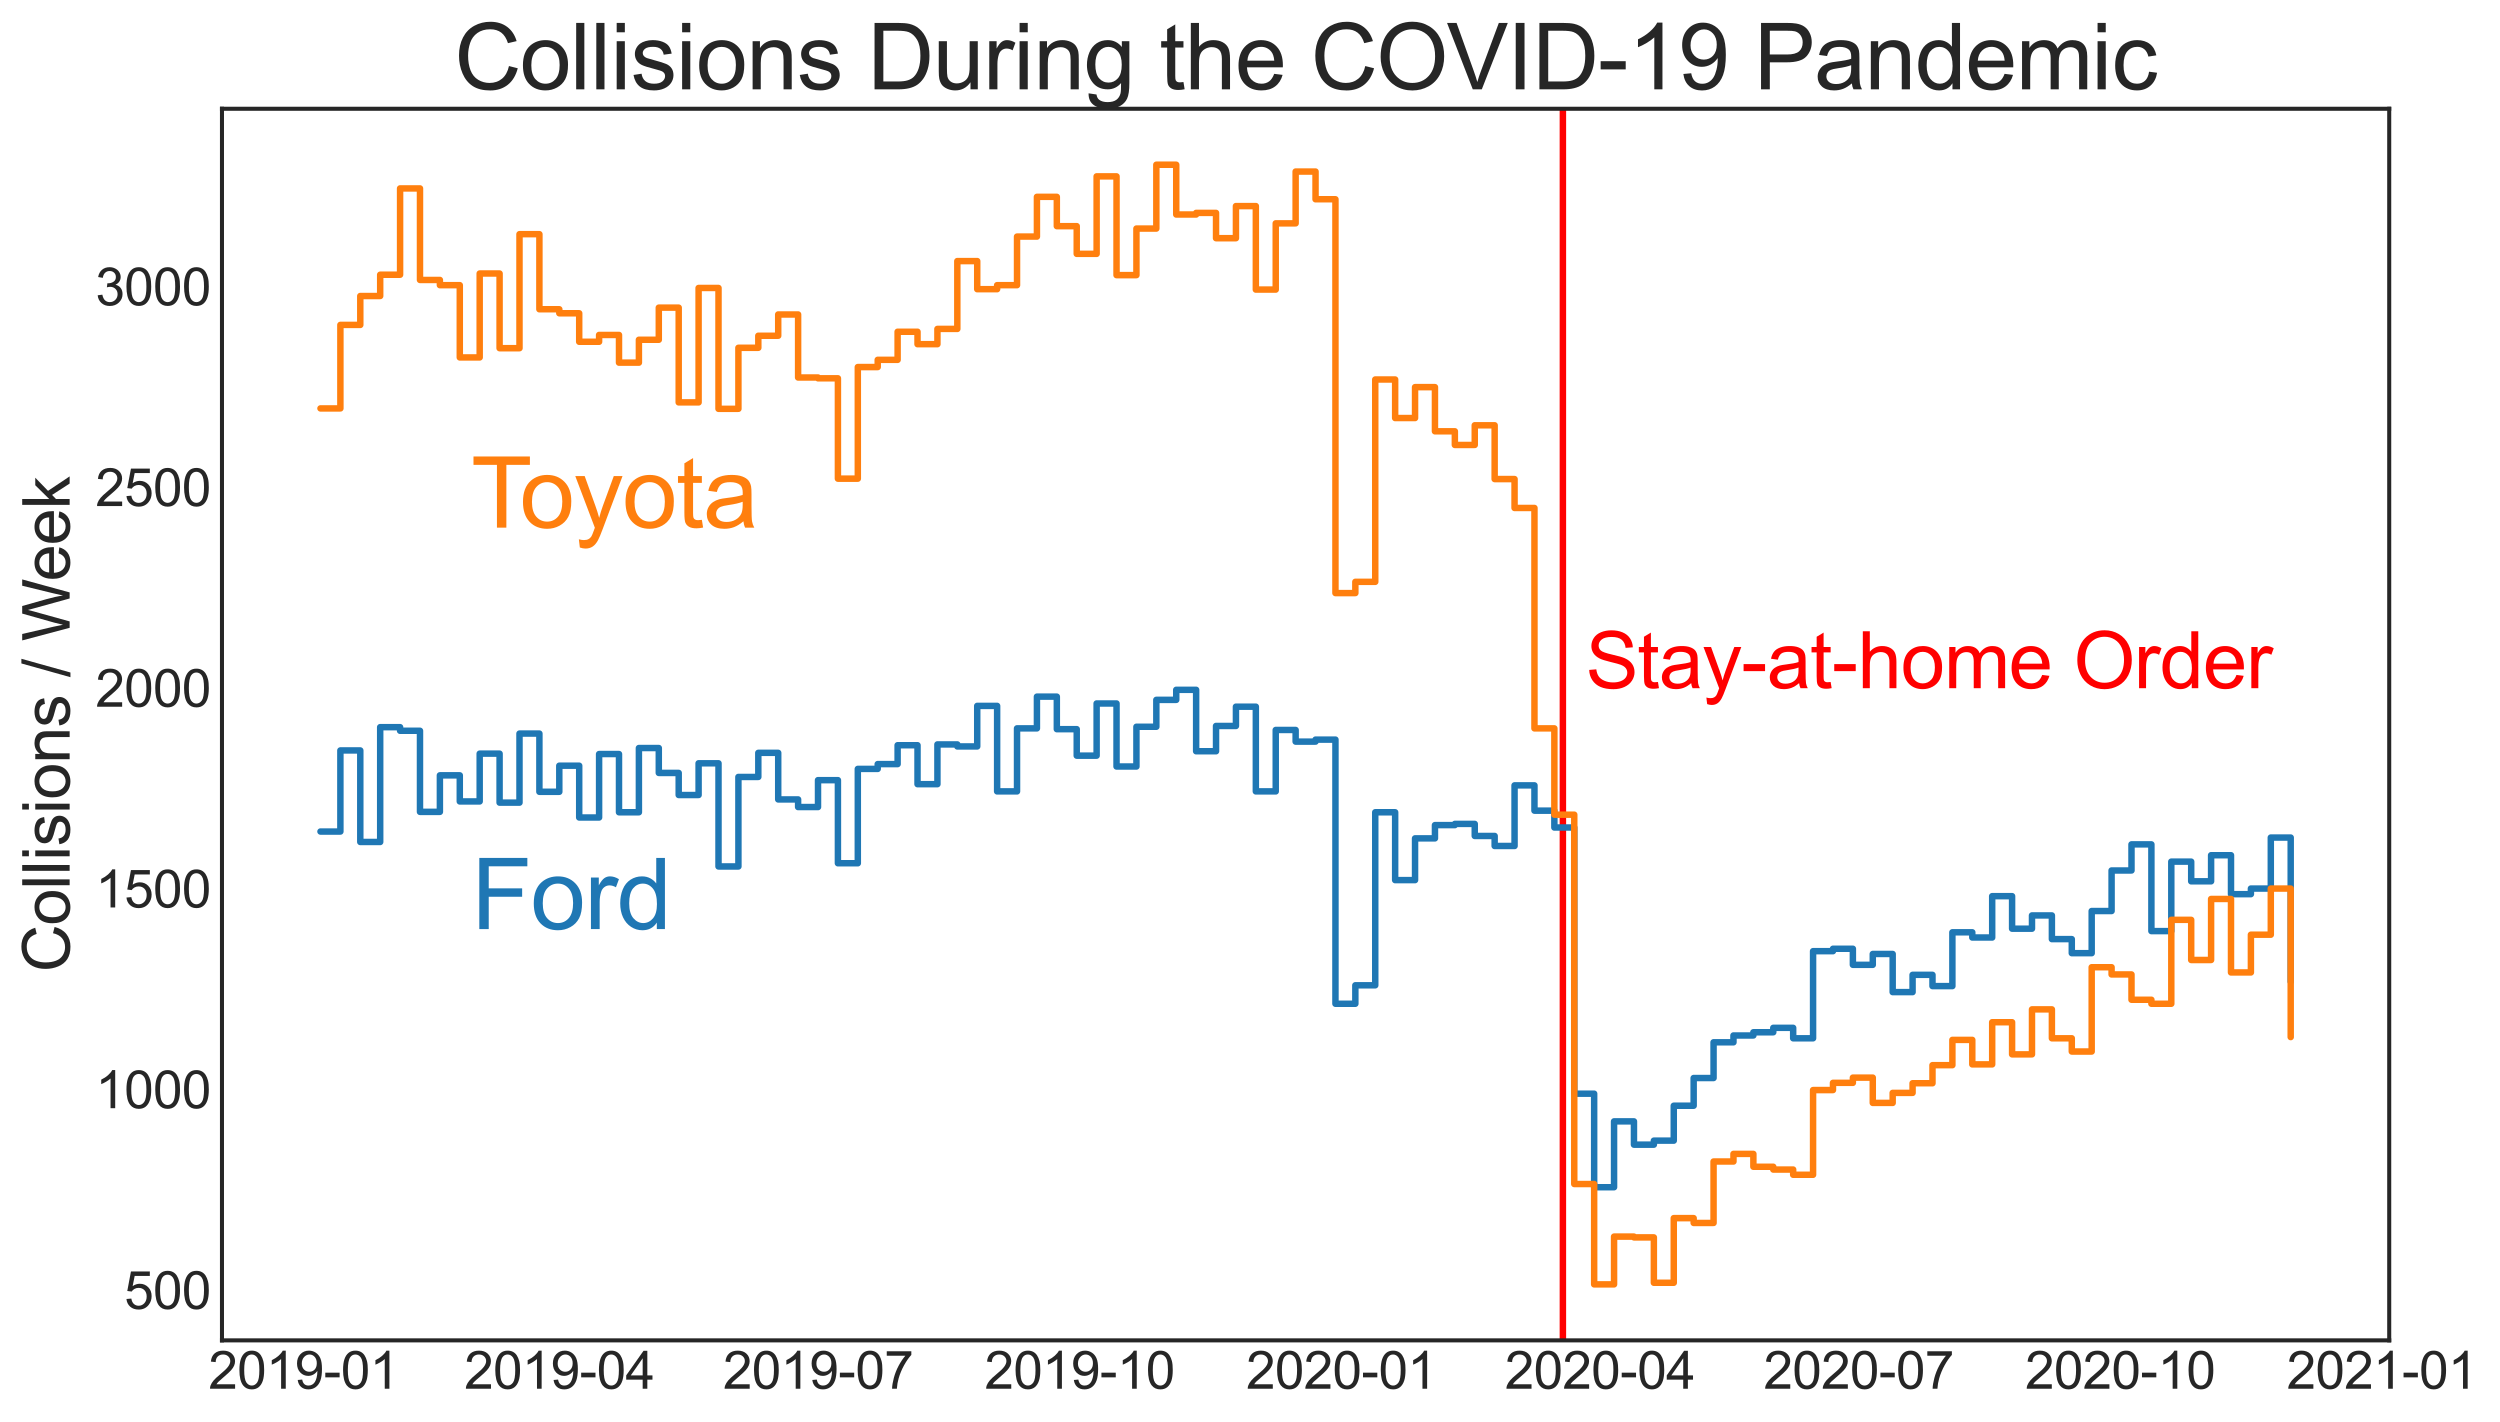 <?xml version="1.0" encoding="utf-8" standalone="no"?>
<!DOCTYPE svg PUBLIC "-//W3C//DTD SVG 1.1//EN"
  "http://www.w3.org/Graphics/SVG/1.1/DTD/svg11.dtd">
<svg height="439.453pt" version="1.1" viewBox="0 0 772.409 439.453" width="772.409pt" xmlns="http://www.w3.org/2000/svg" xmlns:xlink="http://www.w3.org/1999/xlink">
 <defs>
  <style type="text/css">*{stroke-linecap:butt;stroke-linejoin:round;}</style>
 </defs>
 <g id="figure_1">
  <g id="patch_1">
   <path d="M 0 439.453 
L 772.409 439.453 
L 772.409 0 
L 0 0 
z
" style="fill:#ffffff;"/>
  </g>
  <g id="axes_1">
   <g id="patch_2">
    <path d="M 68.581 414.121 
L 738.181 414.121 
L 738.181 33.601 
L 68.581 33.601 
z
" style="fill:#ffffff;"/>
   </g>
   <g id="matplotlib.axis_1">
    <g id="xtick_1">
     <g id="line2d_1"/>
     <g id="text_1">
      <!-- 2019-01 -->
      <g style="fill:#262626;" transform="translate(64.39 429.073)scale(0.16 -0.16)">
       <defs>
        <path d="M 3222 541 
L 3222 0 
L 194 0 
Q 188 203 259 391 
Q 375 700 629 1000 
Q 884 1300 1366 1694 
Q 2113 2306 2375 2664 
Q 2638 3022 2638 3341 
Q 2638 3675 2398 3904 
Q 2159 4134 1775 4134 
Q 1369 4134 1125 3890 
Q 881 3647 878 3216 
L 300 3275 
Q 359 3922 746 4261 
Q 1134 4600 1788 4600 
Q 2447 4600 2831 4234 
Q 3216 3869 3216 3328 
Q 3216 3053 3103 2787 
Q 2991 2522 2730 2228 
Q 2469 1934 1863 1422 
Q 1356 997 1212 845 
Q 1069 694 975 541 
L 3222 541 
z
" id="ArialMT-32" transform="scale(0.016)"/>
        <path d="M 266 2259 
Q 266 3072 433 3567 
Q 600 4063 929 4331 
Q 1259 4600 1759 4600 
Q 2128 4600 2406 4451 
Q 2684 4303 2865 4023 
Q 3047 3744 3150 3342 
Q 3253 2941 3253 2259 
Q 3253 1453 3087 958 
Q 2922 463 2592 192 
Q 2263 -78 1759 -78 
Q 1097 -78 719 397 
Q 266 969 266 2259 
z
M 844 2259 
Q 844 1131 1108 757 
Q 1372 384 1759 384 
Q 2147 384 2411 759 
Q 2675 1134 2675 2259 
Q 2675 3391 2411 3762 
Q 2147 4134 1753 4134 
Q 1366 4134 1134 3806 
Q 844 3388 844 2259 
z
" id="ArialMT-30" transform="scale(0.016)"/>
        <path d="M 2384 0 
L 1822 0 
L 1822 3584 
Q 1619 3391 1289 3197 
Q 959 3003 697 2906 
L 697 3450 
Q 1169 3672 1522 3987 
Q 1875 4303 2022 4600 
L 2384 4600 
L 2384 0 
z
" id="ArialMT-31" transform="scale(0.016)"/>
        <path d="M 350 1059 
L 891 1109 
Q 959 728 1153 556 
Q 1347 384 1650 384 
Q 1909 384 2104 503 
Q 2300 622 2425 820 
Q 2550 1019 2634 1356 
Q 2719 1694 2719 2044 
Q 2719 2081 2716 2156 
Q 2547 1888 2255 1720 
Q 1963 1553 1622 1553 
Q 1053 1553 659 1965 
Q 266 2378 266 3053 
Q 266 3750 677 4175 
Q 1088 4600 1706 4600 
Q 2153 4600 2523 4359 
Q 2894 4119 3086 3673 
Q 3278 3228 3278 2384 
Q 3278 1506 3087 986 
Q 2897 466 2520 194 
Q 2144 -78 1638 -78 
Q 1100 -78 759 220 
Q 419 519 350 1059 
z
M 2653 3081 
Q 2653 3566 2395 3850 
Q 2138 4134 1775 4134 
Q 1400 4134 1122 3828 
Q 844 3522 844 3034 
Q 844 2597 1108 2323 
Q 1372 2050 1759 2050 
Q 2150 2050 2401 2323 
Q 2653 2597 2653 3081 
z
" id="ArialMT-39" transform="scale(0.016)"/>
        <path d="M 203 1375 
L 203 1941 
L 1931 1941 
L 1931 1375 
L 203 1375 
z
" id="ArialMT-2d" transform="scale(0.016)"/>
       </defs>
       <use xlink:href="#ArialMT-32"/>
       <use x="55.615" xlink:href="#ArialMT-30"/>
       <use x="111.23" xlink:href="#ArialMT-31"/>
       <use x="166.846" xlink:href="#ArialMT-39"/>
       <use x="222.461" xlink:href="#ArialMT-2d"/>
       <use x="255.762" xlink:href="#ArialMT-30"/>
       <use x="311.377" xlink:href="#ArialMT-31"/>
      </g>
     </g>
    </g>
    <g id="xtick_2">
     <g id="line2d_2"/>
     <g id="text_2">
      <!-- 2019-04 -->
      <g style="fill:#262626;" transform="translate(143.446 429.073)scale(0.16 -0.16)">
       <defs>
        <path d="M 2069 0 
L 2069 1097 
L 81 1097 
L 81 1613 
L 2172 4581 
L 2631 4581 
L 2631 1613 
L 3250 1613 
L 3250 1097 
L 2631 1097 
L 2631 0 
L 2069 0 
z
M 2069 1613 
L 2069 3678 
L 634 1613 
L 2069 1613 
z
" id="ArialMT-34" transform="scale(0.016)"/>
       </defs>
       <use xlink:href="#ArialMT-32"/>
       <use x="55.615" xlink:href="#ArialMT-30"/>
       <use x="111.23" xlink:href="#ArialMT-31"/>
       <use x="166.846" xlink:href="#ArialMT-39"/>
       <use x="222.461" xlink:href="#ArialMT-2d"/>
       <use x="255.762" xlink:href="#ArialMT-30"/>
       <use x="311.377" xlink:href="#ArialMT-34"/>
      </g>
     </g>
    </g>
    <g id="xtick_3">
     <g id="line2d_3"/>
     <g id="text_3">
      <!-- 2019-07 -->
      <g style="fill:#262626;" transform="translate(223.38 429.073)scale(0.16 -0.16)">
       <defs>
        <path d="M 303 3981 
L 303 4522 
L 3269 4522 
L 3269 4084 
Q 2831 3619 2401 2847 
Q 1972 2075 1738 1259 
Q 1569 684 1522 0 
L 944 0 
Q 953 541 1156 1306 
Q 1359 2072 1739 2783 
Q 2119 3494 2547 3981 
L 303 3981 
z
" id="ArialMT-37" transform="scale(0.016)"/>
       </defs>
       <use xlink:href="#ArialMT-32"/>
       <use x="55.615" xlink:href="#ArialMT-30"/>
       <use x="111.23" xlink:href="#ArialMT-31"/>
       <use x="166.846" xlink:href="#ArialMT-39"/>
       <use x="222.461" xlink:href="#ArialMT-2d"/>
       <use x="255.762" xlink:href="#ArialMT-30"/>
       <use x="311.377" xlink:href="#ArialMT-37"/>
      </g>
     </g>
    </g>
    <g id="xtick_4">
     <g id="line2d_4"/>
     <g id="text_4">
      <!-- 2019-10 -->
      <g style="fill:#262626;" transform="translate(304.192 429.073)scale(0.16 -0.16)">
       <use xlink:href="#ArialMT-32"/>
       <use x="55.615" xlink:href="#ArialMT-30"/>
       <use x="111.23" xlink:href="#ArialMT-31"/>
       <use x="166.846" xlink:href="#ArialMT-39"/>
       <use x="222.461" xlink:href="#ArialMT-2d"/>
       <use x="255.762" xlink:href="#ArialMT-31"/>
       <use x="311.377" xlink:href="#ArialMT-30"/>
      </g>
     </g>
    </g>
    <g id="xtick_5">
     <g id="line2d_5"/>
     <g id="text_5">
      <!-- 2020-01 -->
      <g style="fill:#262626;" transform="translate(385.004 429.073)scale(0.16 -0.16)">
       <use xlink:href="#ArialMT-32"/>
       <use x="55.615" xlink:href="#ArialMT-30"/>
       <use x="111.23" xlink:href="#ArialMT-32"/>
       <use x="166.846" xlink:href="#ArialMT-30"/>
       <use x="222.461" xlink:href="#ArialMT-2d"/>
       <use x="255.762" xlink:href="#ArialMT-30"/>
       <use x="311.377" xlink:href="#ArialMT-31"/>
      </g>
     </g>
    </g>
    <g id="xtick_6">
     <g id="line2d_6"/>
     <g id="text_6">
      <!-- 2020-04 -->
      <g style="fill:#262626;" transform="translate(464.938 429.073)scale(0.16 -0.16)">
       <use xlink:href="#ArialMT-32"/>
       <use x="55.615" xlink:href="#ArialMT-30"/>
       <use x="111.23" xlink:href="#ArialMT-32"/>
       <use x="166.846" xlink:href="#ArialMT-30"/>
       <use x="222.461" xlink:href="#ArialMT-2d"/>
       <use x="255.762" xlink:href="#ArialMT-30"/>
       <use x="311.377" xlink:href="#ArialMT-34"/>
      </g>
     </g>
    </g>
    <g id="xtick_7">
     <g id="line2d_7"/>
     <g id="text_7">
      <!-- 2020-07 -->
      <g style="fill:#262626;" transform="translate(544.872 429.073)scale(0.16 -0.16)">
       <use xlink:href="#ArialMT-32"/>
       <use x="55.615" xlink:href="#ArialMT-30"/>
       <use x="111.23" xlink:href="#ArialMT-32"/>
       <use x="166.846" xlink:href="#ArialMT-30"/>
       <use x="222.461" xlink:href="#ArialMT-2d"/>
       <use x="255.762" xlink:href="#ArialMT-30"/>
       <use x="311.377" xlink:href="#ArialMT-37"/>
      </g>
     </g>
    </g>
    <g id="xtick_8">
     <g id="line2d_8"/>
     <g id="text_8">
      <!-- 2020-10 -->
      <g style="fill:#262626;" transform="translate(625.684 429.073)scale(0.16 -0.16)">
       <use xlink:href="#ArialMT-32"/>
       <use x="55.615" xlink:href="#ArialMT-30"/>
       <use x="111.23" xlink:href="#ArialMT-32"/>
       <use x="166.846" xlink:href="#ArialMT-30"/>
       <use x="222.461" xlink:href="#ArialMT-2d"/>
       <use x="255.762" xlink:href="#ArialMT-31"/>
       <use x="311.377" xlink:href="#ArialMT-30"/>
      </g>
     </g>
    </g>
    <g id="xtick_9">
     <g id="line2d_9"/>
     <g id="text_9">
      <!-- 2021-01 -->
      <g style="fill:#262626;" transform="translate(706.497 429.073)scale(0.16 -0.16)">
       <use xlink:href="#ArialMT-32"/>
       <use x="55.615" xlink:href="#ArialMT-30"/>
       <use x="111.23" xlink:href="#ArialMT-32"/>
       <use x="166.846" xlink:href="#ArialMT-31"/>
       <use x="222.461" xlink:href="#ArialMT-2d"/>
       <use x="255.762" xlink:href="#ArialMT-30"/>
       <use x="311.377" xlink:href="#ArialMT-31"/>
      </g>
     </g>
    </g>
   </g>
   <g id="matplotlib.axis_2">
    <g id="ytick_1">
     <g id="line2d_10"/>
     <g id="text_10">
      <!-- 500 -->
      <g style="fill:#262626;" transform="translate(38.388 404.411)scale(0.16 -0.16)">
       <defs>
        <path d="M 266 1200 
L 856 1250 
Q 922 819 1161 601 
Q 1400 384 1738 384 
Q 2144 384 2425 690 
Q 2706 997 2706 1503 
Q 2706 1984 2436 2262 
Q 2166 2541 1728 2541 
Q 1456 2541 1237 2417 
Q 1019 2294 894 2097 
L 366 2166 
L 809 4519 
L 3088 4519 
L 3088 3981 
L 1259 3981 
L 1013 2750 
Q 1425 3038 1878 3038 
Q 2478 3038 2890 2622 
Q 3303 2206 3303 1553 
Q 3303 931 2941 478 
Q 2500 -78 1738 -78 
Q 1113 -78 717 272 
Q 322 622 266 1200 
z
" id="ArialMT-35" transform="scale(0.016)"/>
       </defs>
       <use xlink:href="#ArialMT-35"/>
       <use x="55.615" xlink:href="#ArialMT-30"/>
       <use x="111.23" xlink:href="#ArialMT-30"/>
      </g>
     </g>
    </g>
    <g id="ytick_2">
     <g id="line2d_11"/>
     <g id="text_11">
      <!-- 1000 -->
      <g style="fill:#262626;" transform="translate(29.491 342.395)scale(0.16 -0.16)">
       <use xlink:href="#ArialMT-31"/>
       <use x="55.615" xlink:href="#ArialMT-30"/>
       <use x="111.23" xlink:href="#ArialMT-30"/>
       <use x="166.846" xlink:href="#ArialMT-30"/>
      </g>
     </g>
    </g>
    <g id="ytick_3">
     <g id="line2d_12"/>
     <g id="text_12">
      <!-- 1500 -->
      <g style="fill:#262626;" transform="translate(29.491 280.378)scale(0.16 -0.16)">
       <use xlink:href="#ArialMT-31"/>
       <use x="55.615" xlink:href="#ArialMT-35"/>
       <use x="111.23" xlink:href="#ArialMT-30"/>
       <use x="166.846" xlink:href="#ArialMT-30"/>
      </g>
     </g>
    </g>
    <g id="ytick_4">
     <g id="line2d_13"/>
     <g id="text_13">
      <!-- 2000 -->
      <g style="fill:#262626;" transform="translate(29.491 218.362)scale(0.16 -0.16)">
       <use xlink:href="#ArialMT-32"/>
       <use x="55.615" xlink:href="#ArialMT-30"/>
       <use x="111.23" xlink:href="#ArialMT-30"/>
       <use x="166.846" xlink:href="#ArialMT-30"/>
      </g>
     </g>
    </g>
    <g id="ytick_5">
     <g id="line2d_14"/>
     <g id="text_14">
      <!-- 2500 -->
      <g style="fill:#262626;" transform="translate(29.491 156.346)scale(0.16 -0.16)">
       <use xlink:href="#ArialMT-32"/>
       <use x="55.615" xlink:href="#ArialMT-35"/>
       <use x="111.23" xlink:href="#ArialMT-30"/>
       <use x="166.846" xlink:href="#ArialMT-30"/>
      </g>
     </g>
    </g>
    <g id="ytick_6">
     <g id="line2d_15"/>
     <g id="text_15">
      <!-- 3000 -->
      <g style="fill:#262626;" transform="translate(29.491 94.329)scale(0.16 -0.16)">
       <defs>
        <path d="M 269 1209 
L 831 1284 
Q 928 806 1161 595 
Q 1394 384 1728 384 
Q 2125 384 2398 659 
Q 2672 934 2672 1341 
Q 2672 1728 2419 1979 
Q 2166 2231 1775 2231 
Q 1616 2231 1378 2169 
L 1441 2663 
Q 1497 2656 1531 2656 
Q 1891 2656 2178 2843 
Q 2466 3031 2466 3422 
Q 2466 3731 2256 3934 
Q 2047 4138 1716 4138 
Q 1388 4138 1169 3931 
Q 950 3725 888 3313 
L 325 3413 
Q 428 3978 793 4289 
Q 1159 4600 1703 4600 
Q 2078 4600 2393 4439 
Q 2709 4278 2876 4000 
Q 3044 3722 3044 3409 
Q 3044 3113 2884 2869 
Q 2725 2625 2413 2481 
Q 2819 2388 3044 2092 
Q 3269 1797 3269 1353 
Q 3269 753 2831 336 
Q 2394 -81 1725 -81 
Q 1122 -81 723 278 
Q 325 638 269 1209 
z
" id="ArialMT-33" transform="scale(0.016)"/>
       </defs>
       <use xlink:href="#ArialMT-33"/>
       <use x="55.615" xlink:href="#ArialMT-30"/>
       <use x="111.23" xlink:href="#ArialMT-30"/>
       <use x="166.846" xlink:href="#ArialMT-30"/>
      </g>
     </g>
    </g>
    <g id="text_16">
     <!-- Collisions / Week -->
     <g style="fill:#262626;" transform="translate(21.516 300.373)rotate(-90)scale(0.2 -0.2)">
      <defs>
       <path d="M 3763 1606 
L 4369 1453 
Q 4178 706 3683 314 
Q 3188 -78 2472 -78 
Q 1731 -78 1267 223 
Q 803 525 561 1097 
Q 319 1669 319 2325 
Q 319 3041 592 3573 
Q 866 4106 1370 4382 
Q 1875 4659 2481 4659 
Q 3169 4659 3637 4309 
Q 4106 3959 4291 3325 
L 3694 3184 
Q 3534 3684 3231 3912 
Q 2928 4141 2469 4141 
Q 1941 4141 1586 3887 
Q 1231 3634 1087 3207 
Q 944 2781 944 2328 
Q 944 1744 1114 1308 
Q 1284 872 1643 656 
Q 2003 441 2422 441 
Q 2931 441 3284 734 
Q 3638 1028 3763 1606 
z
" id="ArialMT-43" transform="scale(0.016)"/>
       <path d="M 213 1659 
Q 213 2581 725 3025 
Q 1153 3394 1769 3394 
Q 2453 3394 2887 2945 
Q 3322 2497 3322 1706 
Q 3322 1066 3130 698 
Q 2938 331 2570 128 
Q 2203 -75 1769 -75 
Q 1072 -75 642 372 
Q 213 819 213 1659 
z
M 791 1659 
Q 791 1022 1069 705 
Q 1347 388 1769 388 
Q 2188 388 2466 706 
Q 2744 1025 2744 1678 
Q 2744 2294 2464 2611 
Q 2184 2928 1769 2928 
Q 1347 2928 1069 2612 
Q 791 2297 791 1659 
z
" id="ArialMT-6f" transform="scale(0.016)"/>
       <path d="M 409 0 
L 409 4581 
L 972 4581 
L 972 0 
L 409 0 
z
" id="ArialMT-6c" transform="scale(0.016)"/>
       <path d="M 425 3934 
L 425 4581 
L 988 4581 
L 988 3934 
L 425 3934 
z
M 425 0 
L 425 3319 
L 988 3319 
L 988 0 
L 425 0 
z
" id="ArialMT-69" transform="scale(0.016)"/>
       <path d="M 197 991 
L 753 1078 
Q 800 744 1014 566 
Q 1228 388 1613 388 
Q 2000 388 2187 545 
Q 2375 703 2375 916 
Q 2375 1106 2209 1216 
Q 2094 1291 1634 1406 
Q 1016 1563 777 1677 
Q 538 1791 414 1992 
Q 291 2194 291 2438 
Q 291 2659 392 2848 
Q 494 3038 669 3163 
Q 800 3259 1026 3326 
Q 1253 3394 1513 3394 
Q 1903 3394 2198 3281 
Q 2494 3169 2634 2976 
Q 2775 2784 2828 2463 
L 2278 2388 
Q 2241 2644 2061 2787 
Q 1881 2931 1553 2931 
Q 1166 2931 1000 2803 
Q 834 2675 834 2503 
Q 834 2394 903 2306 
Q 972 2216 1119 2156 
Q 1203 2125 1616 2013 
Q 2213 1853 2448 1751 
Q 2684 1650 2818 1456 
Q 2953 1263 2953 975 
Q 2953 694 2789 445 
Q 2625 197 2315 61 
Q 2006 -75 1616 -75 
Q 969 -75 630 194 
Q 291 463 197 991 
z
" id="ArialMT-73" transform="scale(0.016)"/>
       <path d="M 422 0 
L 422 3319 
L 928 3319 
L 928 2847 
Q 1294 3394 1984 3394 
Q 2284 3394 2536 3286 
Q 2788 3178 2913 3003 
Q 3038 2828 3088 2588 
Q 3119 2431 3119 2041 
L 3119 0 
L 2556 0 
L 2556 2019 
Q 2556 2363 2490 2533 
Q 2425 2703 2258 2804 
Q 2091 2906 1866 2906 
Q 1506 2906 1245 2678 
Q 984 2450 984 1813 
L 984 0 
L 422 0 
z
" id="ArialMT-6e" transform="scale(0.016)"/>
       <path id="ArialMT-20" transform="scale(0.016)"/>
       <path d="M 0 -78 
L 1328 4659 
L 1778 4659 
L 453 -78 
L 0 -78 
z
" id="ArialMT-2f" transform="scale(0.016)"/>
       <path d="M 1294 0 
L 78 4581 
L 700 4581 
L 1397 1578 
Q 1509 1106 1591 641 
Q 1766 1375 1797 1488 
L 2669 4581 
L 3400 4581 
L 4056 2263 
Q 4303 1400 4413 641 
Q 4500 1075 4641 1638 
L 5359 4581 
L 5969 4581 
L 4713 0 
L 4128 0 
L 3163 3491 
Q 3041 3928 3019 4028 
Q 2947 3713 2884 3491 
L 1913 0 
L 1294 0 
z
" id="ArialMT-57" transform="scale(0.016)"/>
       <path d="M 2694 1069 
L 3275 997 
Q 3138 488 2766 206 
Q 2394 -75 1816 -75 
Q 1088 -75 661 373 
Q 234 822 234 1631 
Q 234 2469 665 2931 
Q 1097 3394 1784 3394 
Q 2450 3394 2872 2941 
Q 3294 2488 3294 1666 
Q 3294 1616 3291 1516 
L 816 1516 
Q 847 969 1125 678 
Q 1403 388 1819 388 
Q 2128 388 2347 550 
Q 2566 713 2694 1069 
z
M 847 1978 
L 2700 1978 
Q 2663 2397 2488 2606 
Q 2219 2931 1791 2931 
Q 1403 2931 1139 2672 
Q 875 2413 847 1978 
z
" id="ArialMT-65" transform="scale(0.016)"/>
       <path d="M 425 0 
L 425 4581 
L 988 4581 
L 988 1969 
L 2319 3319 
L 3047 3319 
L 1778 2088 
L 3175 0 
L 2481 0 
L 1384 1697 
L 988 1316 
L 988 0 
L 425 0 
z
" id="ArialMT-6b" transform="scale(0.016)"/>
      </defs>
      <use xlink:href="#ArialMT-43"/>
      <use x="72.217" xlink:href="#ArialMT-6f"/>
      <use x="127.832" xlink:href="#ArialMT-6c"/>
      <use x="150.049" xlink:href="#ArialMT-6c"/>
      <use x="172.266" xlink:href="#ArialMT-69"/>
      <use x="194.482" xlink:href="#ArialMT-73"/>
      <use x="244.482" xlink:href="#ArialMT-69"/>
      <use x="266.699" xlink:href="#ArialMT-6f"/>
      <use x="322.314" xlink:href="#ArialMT-6e"/>
      <use x="377.93" xlink:href="#ArialMT-73"/>
      <use x="427.93" xlink:href="#ArialMT-20"/>
      <use x="455.713" xlink:href="#ArialMT-2f"/>
      <use x="483.496" xlink:href="#ArialMT-20"/>
      <use x="511.279" xlink:href="#ArialMT-57"/>
      <use x="603.914" xlink:href="#ArialMT-65"/>
      <use x="659.529" xlink:href="#ArialMT-65"/>
      <use x="715.145" xlink:href="#ArialMT-6b"/>
     </g>
    </g>
   </g>
   <g id="line2d_16">
    <path clip-path="url(#pcafb0c4f43)" d="M 482.875 414.121 
L 482.875 33.601 
" style="fill:none;stroke:#ff0000;stroke-linecap:round;stroke-width:2;"/>
   </g>
   <g id="line2d_17">
    <path clip-path="url(#pcafb0c4f43)" d="M 99.017 256.915 
L 105.166 256.915 
L 105.166 231.861 
L 111.315 231.861 
L 111.315 260.14 
L 117.463 260.14 
L 117.463 224.667 
L 123.612 224.667 
L 123.612 225.783 
L 129.761 225.783 
L 129.761 250.838 
L 135.91 250.838 
L 135.91 239.551 
L 142.058 239.551 
L 142.058 247.613 
L 148.207 247.613 
L 148.207 232.853 
L 154.356 232.853 
L 154.356 247.985 
L 160.505 247.985 
L 160.505 226.651 
L 166.653 226.651 
L 166.653 244.636 
L 172.802 244.636 
L 172.802 236.574 
L 178.951 236.574 
L 178.951 252.574 
L 185.1 252.574 
L 185.1 232.977 
L 191.248 232.977 
L 191.248 250.962 
L 197.397 250.962 
L 197.397 231.117 
L 203.546 231.117 
L 203.546 238.807 
L 209.695 238.807 
L 209.695 245.628 
L 215.843 245.628 
L 215.843 235.83 
L 221.992 235.83 
L 221.992 267.706 
L 228.141 267.706 
L 228.141 240.047 
L 234.29 240.047 
L 234.29 232.605 
L 240.438 232.605 
L 240.438 246.993 
L 246.587 246.993 
L 246.587 249.349 
L 252.736 249.349 
L 252.736 241.039 
L 258.885 241.039 
L 258.885 266.714 
L 265.034 266.714 
L 265.034 237.566 
L 271.182 237.566 
L 271.182 236.078 
L 277.331 236.078 
L 277.331 230.248 
L 283.48 230.248 
L 283.48 242.279 
L 289.629 242.279 
L 289.629 230 
L 295.777 230 
L 295.777 230.62 
L 301.926 230.62 
L 301.926 218.093 
L 308.075 218.093 
L 308.075 244.512 
L 314.224 244.512 
L 314.224 225.039 
L 320.372 225.039 
L 320.372 215.24 
L 326.521 215.24 
L 326.521 225.287 
L 332.67 225.287 
L 332.67 233.473 
L 338.819 233.473 
L 338.819 217.349 
L 344.967 217.349 
L 344.967 236.822 
L 351.116 236.822 
L 351.116 224.543 
L 357.265 224.543 
L 357.265 216.233 
L 363.414 216.233 
L 363.414 213.132 
L 369.562 213.132 
L 369.562 232.109 
L 375.711 232.109 
L 375.711 224.295 
L 381.86 224.295 
L 381.86 218.341 
L 388.009 218.341 
L 388.009 244.512 
L 394.157 244.512 
L 394.157 225.535 
L 400.306 225.535 
L 400.306 229.132 
L 406.455 229.132 
L 406.455 228.512 
L 412.604 228.512 
L 412.604 310.125 
L 418.753 310.125 
L 418.753 304.42 
L 424.901 304.42 
L 424.901 250.962 
L 431.05 250.962 
L 431.05 271.923 
L 437.199 271.923 
L 437.199 259.024 
L 443.348 259.024 
L 443.348 254.931 
L 449.496 254.931 
L 449.496 254.559 
L 455.645 254.559 
L 455.645 258.28 
L 461.794 258.28 
L 461.794 261.381 
L 467.943 261.381 
L 467.943 242.652 
L 474.091 242.652 
L 474.091 250.466 
L 480.24 250.466 
L 480.24 255.675 
L 486.389 255.675 
L 486.389 337.909 
L 492.538 337.909 
L 492.538 366.808 
L 498.686 366.808 
L 498.686 346.467 
L 504.835 346.467 
L 504.835 353.661 
L 510.984 353.661 
L 510.984 352.421 
L 517.133 352.421 
L 517.133 341.63 
L 523.281 341.63 
L 523.281 333.071 
L 529.43 333.071 
L 529.43 322.033 
L 535.579 322.033 
L 535.579 319.924 
L 541.728 319.924 
L 541.728 318.932 
L 547.876 318.932 
L 547.876 317.567 
L 554.025 317.567 
L 554.025 320.792 
L 560.174 320.792 
L 560.174 293.877 
L 566.323 293.877 
L 566.323 293.133 
L 572.472 293.133 
L 572.472 298.094 
L 578.62 298.094 
L 578.62 294.745 
L 584.769 294.745 
L 584.769 306.528 
L 590.918 306.528 
L 590.918 301.195 
L 597.067 301.195 
L 597.067 304.668 
L 603.215 304.668 
L 603.215 288.048 
L 609.364 288.048 
L 609.364 289.66 
L 615.513 289.66 
L 615.513 276.885 
L 621.662 276.885 
L 621.662 286.931 
L 627.81 286.931 
L 627.81 282.838 
L 633.959 282.838 
L 633.959 290.156 
L 640.108 290.156 
L 640.108 294.497 
L 646.257 294.497 
L 646.257 281.474 
L 652.405 281.474 
L 652.405 268.947 
L 658.554 268.947 
L 658.554 260.884 
L 664.703 260.884 
L 664.703 287.675 
L 670.852 287.675 
L 670.852 266.218 
L 677 266.218 
L 677 272.295 
L 683.149 272.295 
L 683.149 264.233 
L 689.298 264.233 
L 689.298 276.264 
L 695.447 276.264 
L 695.447 274.528 
L 701.596 274.528 
L 701.596 258.776 
L 707.744 258.776 
L 707.744 303.304 
L 707.744 303.304 
" style="fill:none;stroke:#1f77b4;stroke-linecap:round;stroke-width:2;"/>
   </g>
   <g id="line2d_18">
    <path clip-path="url(#pcafb0c4f43)" d="M 99.017 126.185 
L 105.166 126.185 
L 105.166 100.386 
L 111.315 100.386 
L 111.315 91.456 
L 117.463 91.456 
L 117.463 84.882 
L 123.612 84.882 
L 123.612 58.215 
L 129.761 58.215 
L 129.761 86.494 
L 135.91 86.494 
L 135.91 88.107 
L 142.058 88.107 
L 142.058 110.433 
L 148.207 110.433 
L 148.207 84.51 
L 154.356 84.51 
L 154.356 107.58 
L 160.505 107.58 
L 160.505 72.355 
L 166.653 72.355 
L 166.653 95.549 
L 172.802 95.549 
L 172.802 96.789 
L 178.951 96.789 
L 178.951 105.595 
L 185.1 105.595 
L 185.1 103.487 
L 191.248 103.487 
L 191.248 112.045 
L 197.397 112.045 
L 197.397 104.975 
L 203.546 104.975 
L 203.546 95.053 
L 209.695 95.053 
L 209.695 124.324 
L 215.843 124.324 
L 215.843 88.975 
L 221.992 88.975 
L 221.992 126.309 
L 228.141 126.309 
L 228.141 107.456 
L 234.29 107.456 
L 234.29 103.735 
L 240.438 103.735 
L 240.438 97.161 
L 246.587 97.161 
L 246.587 116.634 
L 252.736 116.634 
L 252.736 116.882 
L 258.885 116.882 
L 258.885 147.891 
L 265.034 147.891 
L 265.034 113.409 
L 271.182 113.409 
L 271.182 111.177 
L 277.331 111.177 
L 277.331 102.495 
L 283.48 102.495 
L 283.48 106.34 
L 289.629 106.34 
L 289.629 101.626 
L 295.777 101.626 
L 295.777 80.665 
L 301.926 80.665 
L 301.926 89.347 
L 308.075 89.347 
L 308.075 88.107 
L 314.224 88.107 
L 314.224 73.099 
L 320.372 73.099 
L 320.372 60.82 
L 326.521 60.82 
L 326.521 69.874 
L 332.67 69.874 
L 332.67 78.432 
L 338.819 78.432 
L 338.819 54.494 
L 344.967 54.494 
L 344.967 85.006 
L 351.116 85.006 
L 351.116 70.618 
L 357.265 70.618 
L 357.265 50.897 
L 363.414 50.897 
L 363.414 66.277 
L 369.562 66.277 
L 369.562 65.781 
L 375.711 65.781 
L 375.711 73.595 
L 381.86 73.595 
L 381.86 63.672 
L 388.009 63.672 
L 388.009 89.471 
L 394.157 89.471 
L 394.157 69.006 
L 400.306 69.006 
L 400.306 53.006 
L 406.455 53.006 
L 406.455 61.564 
L 412.604 61.564 
L 412.604 183.24 
L 418.753 183.24 
L 418.753 179.767 
L 424.901 179.767 
L 424.901 117.254 
L 431.05 117.254 
L 431.05 129.162 
L 437.199 129.162 
L 437.199 119.611 
L 443.348 119.611 
L 443.348 133.255 
L 449.496 133.255 
L 449.496 137.472 
L 455.645 137.472 
L 455.645 131.394 
L 461.794 131.394 
L 461.794 148.015 
L 467.943 148.015 
L 467.943 156.945 
L 474.091 156.945 
L 474.091 225.039 
L 480.24 225.039 
L 480.24 251.706 
L 486.389 251.706 
L 486.389 365.816 
L 492.538 365.816 
L 492.538 396.824 
L 498.686 396.824 
L 498.686 382.064 
L 504.835 382.064 
L 504.835 382.312 
L 510.984 382.312 
L 510.984 396.328 
L 517.133 396.328 
L 517.133 376.359 
L 523.281 376.359 
L 523.281 377.847 
L 529.43 377.847 
L 529.43 358.87 
L 535.579 358.87 
L 535.579 356.514 
L 541.728 356.514 
L 541.728 360.483 
L 547.876 360.483 
L 547.876 361.351 
L 554.025 361.351 
L 554.025 362.963 
L 560.174 362.963 
L 560.174 336.792 
L 566.323 336.792 
L 566.323 334.56 
L 572.472 334.56 
L 572.472 332.947 
L 578.62 332.947 
L 578.62 340.761 
L 584.769 340.761 
L 584.769 337.661 
L 590.918 337.661 
L 590.918 334.684 
L 597.067 334.684 
L 597.067 329.102 
L 603.215 329.102 
L 603.215 321.288 
L 609.364 321.288 
L 609.364 328.854 
L 615.513 328.854 
L 615.513 315.831 
L 621.662 315.831 
L 621.662 325.754 
L 627.81 325.754 
L 627.81 311.862 
L 633.959 311.862 
L 633.959 320.792 
L 640.108 320.792 
L 640.108 324.885 
L 646.257 324.885 
L 646.257 298.838 
L 652.405 298.838 
L 652.405 301.071 
L 658.554 301.071 
L 658.554 308.885 
L 664.703 308.885 
L 664.703 310.125 
L 670.852 310.125 
L 670.852 284.203 
L 677 284.203 
L 677 296.606 
L 683.149 296.606 
L 683.149 277.753 
L 689.298 277.753 
L 689.298 300.451 
L 695.447 300.451 
L 695.447 288.792 
L 701.596 288.792 
L 701.596 274.528 
L 707.744 274.528 
L 707.744 320.42 
L 707.744 320.42 
" style="fill:none;stroke:#ff7f0e;stroke-linecap:round;stroke-width:2;"/>
   </g>
   <g id="line2d_19"/>
   <g id="line2d_20"/>
   <g id="patch_3">
    <path d="M 68.581 414.121 
L 68.581 33.601 
" style="fill:none;stroke:#262626;stroke-linecap:square;stroke-linejoin:miter;stroke-width:1.25;"/>
   </g>
   <g id="patch_4">
    <path d="M 738.181 414.121 
L 738.181 33.601 
" style="fill:none;stroke:#262626;stroke-linecap:square;stroke-linejoin:miter;stroke-width:1.25;"/>
   </g>
   <g id="patch_5">
    <path d="M 68.581 414.121 
L 738.181 414.121 
" style="fill:none;stroke:#262626;stroke-linecap:square;stroke-linejoin:miter;stroke-width:1.25;"/>
   </g>
   <g id="patch_6">
    <path d="M 68.581 33.601 
L 738.181 33.601 
" style="fill:none;stroke:#262626;stroke-linecap:square;stroke-linejoin:miter;stroke-width:1.25;"/>
   </g>
   <g id="text_17">
    <!-- Toyota -->
    <g style="fill:#ff7f0e;" transform="translate(145.572 163.023)scale(0.3 -0.3)">
     <defs>
      <path d="M 1659 0 
L 1659 4041 
L 150 4041 
L 150 4581 
L 3781 4581 
L 3781 4041 
L 2266 4041 
L 2266 0 
L 1659 0 
z
" id="ArialMT-54" transform="scale(0.016)"/>
      <path d="M 397 -1278 
L 334 -750 
Q 519 -800 656 -800 
Q 844 -800 956 -737 
Q 1069 -675 1141 -563 
Q 1194 -478 1313 -144 
Q 1328 -97 1363 -6 
L 103 3319 
L 709 3319 
L 1400 1397 
Q 1534 1031 1641 628 
Q 1738 1016 1872 1384 
L 2581 3319 
L 3144 3319 
L 1881 -56 
Q 1678 -603 1566 -809 
Q 1416 -1088 1222 -1217 
Q 1028 -1347 759 -1347 
Q 597 -1347 397 -1278 
z
" id="ArialMT-79" transform="scale(0.016)"/>
      <path d="M 1650 503 
L 1731 6 
Q 1494 -44 1306 -44 
Q 1000 -44 831 53 
Q 663 150 594 308 
Q 525 466 525 972 
L 525 2881 
L 113 2881 
L 113 3319 
L 525 3319 
L 525 4141 
L 1084 4478 
L 1084 3319 
L 1650 3319 
L 1650 2881 
L 1084 2881 
L 1084 941 
Q 1084 700 1114 631 
Q 1144 563 1211 522 
Q 1278 481 1403 481 
Q 1497 481 1650 503 
z
" id="ArialMT-74" transform="scale(0.016)"/>
      <path d="M 2588 409 
Q 2275 144 1986 34 
Q 1697 -75 1366 -75 
Q 819 -75 525 192 
Q 231 459 231 875 
Q 231 1119 342 1320 
Q 453 1522 633 1644 
Q 813 1766 1038 1828 
Q 1203 1872 1538 1913 
Q 2219 1994 2541 2106 
Q 2544 2222 2544 2253 
Q 2544 2597 2384 2738 
Q 2169 2928 1744 2928 
Q 1347 2928 1158 2789 
Q 969 2650 878 2297 
L 328 2372 
Q 403 2725 575 2942 
Q 747 3159 1072 3276 
Q 1397 3394 1825 3394 
Q 2250 3394 2515 3294 
Q 2781 3194 2906 3042 
Q 3031 2891 3081 2659 
Q 3109 2516 3109 2141 
L 3109 1391 
Q 3109 606 3145 398 
Q 3181 191 3288 0 
L 2700 0 
Q 2613 175 2588 409 
z
M 2541 1666 
Q 2234 1541 1622 1453 
Q 1275 1403 1131 1340 
Q 988 1278 909 1158 
Q 831 1038 831 891 
Q 831 666 1001 516 
Q 1172 366 1500 366 
Q 1825 366 2078 508 
Q 2331 650 2450 897 
Q 2541 1088 2541 1459 
L 2541 1666 
z
" id="ArialMT-61" transform="scale(0.016)"/>
     </defs>
     <use xlink:href="#ArialMT-54"/>
     <use x="49.959" xlink:href="#ArialMT-6f"/>
     <use x="105.574" xlink:href="#ArialMT-79"/>
     <use x="155.574" xlink:href="#ArialMT-6f"/>
     <use x="211.189" xlink:href="#ArialMT-74"/>
     <use x="238.973" xlink:href="#ArialMT-61"/>
    </g>
   </g>
   <g id="text_18">
    <!-- Ford -->
    <g style="fill:#1f77b4;" transform="translate(145.572 287.055)scale(0.3 -0.3)">
     <defs>
      <path d="M 525 0 
L 525 4581 
L 3616 4581 
L 3616 4041 
L 1131 4041 
L 1131 2622 
L 3281 2622 
L 3281 2081 
L 1131 2081 
L 1131 0 
L 525 0 
z
" id="ArialMT-46" transform="scale(0.016)"/>
      <path d="M 416 0 
L 416 3319 
L 922 3319 
L 922 2816 
Q 1116 3169 1280 3281 
Q 1444 3394 1641 3394 
Q 1925 3394 2219 3213 
L 2025 2691 
Q 1819 2813 1613 2813 
Q 1428 2813 1281 2702 
Q 1134 2591 1072 2394 
Q 978 2094 978 1738 
L 978 0 
L 416 0 
z
" id="ArialMT-72" transform="scale(0.016)"/>
      <path d="M 2575 0 
L 2575 419 
Q 2259 -75 1647 -75 
Q 1250 -75 917 144 
Q 584 363 401 755 
Q 219 1147 219 1656 
Q 219 2153 384 2558 
Q 550 2963 881 3178 
Q 1213 3394 1622 3394 
Q 1922 3394 2156 3267 
Q 2391 3141 2538 2938 
L 2538 4581 
L 3097 4581 
L 3097 0 
L 2575 0 
z
M 797 1656 
Q 797 1019 1065 703 
Q 1334 388 1700 388 
Q 2069 388 2326 689 
Q 2584 991 2584 1609 
Q 2584 2291 2321 2609 
Q 2059 2928 1675 2928 
Q 1300 2928 1048 2622 
Q 797 2316 797 1656 
z
" id="ArialMT-64" transform="scale(0.016)"/>
     </defs>
     <use xlink:href="#ArialMT-46"/>
     <use x="61.084" xlink:href="#ArialMT-6f"/>
     <use x="116.699" xlink:href="#ArialMT-72"/>
     <use x="150" xlink:href="#ArialMT-64"/>
    </g>
   </g>
   <g id="text_19">
    <!-- Stay-at-home Order -->
    <g style="fill:#ff0000;" transform="translate(489.902 212.636)scale(0.24 -0.24)">
     <defs>
      <path d="M 288 1472 
L 859 1522 
Q 900 1178 1048 958 
Q 1197 738 1509 602 
Q 1822 466 2213 466 
Q 2559 466 2825 569 
Q 3091 672 3220 851 
Q 3350 1031 3350 1244 
Q 3350 1459 3225 1620 
Q 3100 1781 2813 1891 
Q 2628 1963 1997 2114 
Q 1366 2266 1113 2400 
Q 784 2572 623 2826 
Q 463 3081 463 3397 
Q 463 3744 659 4045 
Q 856 4347 1234 4503 
Q 1613 4659 2075 4659 
Q 2584 4659 2973 4495 
Q 3363 4331 3572 4012 
Q 3781 3694 3797 3291 
L 3216 3247 
Q 3169 3681 2898 3903 
Q 2628 4125 2100 4125 
Q 1550 4125 1298 3923 
Q 1047 3722 1047 3438 
Q 1047 3191 1225 3031 
Q 1400 2872 2139 2705 
Q 2878 2538 3153 2413 
Q 3553 2228 3743 1945 
Q 3934 1663 3934 1294 
Q 3934 928 3725 604 
Q 3516 281 3123 101 
Q 2731 -78 2241 -78 
Q 1619 -78 1198 103 
Q 778 284 539 648 
Q 300 1013 288 1472 
z
" id="ArialMT-53" transform="scale(0.016)"/>
      <path d="M 422 0 
L 422 4581 
L 984 4581 
L 984 2938 
Q 1378 3394 1978 3394 
Q 2347 3394 2619 3248 
Q 2891 3103 3008 2847 
Q 3125 2591 3125 2103 
L 3125 0 
L 2563 0 
L 2563 2103 
Q 2563 2525 2380 2717 
Q 2197 2909 1863 2909 
Q 1613 2909 1392 2779 
Q 1172 2650 1078 2428 
Q 984 2206 984 1816 
L 984 0 
L 422 0 
z
" id="ArialMT-68" transform="scale(0.016)"/>
      <path d="M 422 0 
L 422 3319 
L 925 3319 
L 925 2853 
Q 1081 3097 1340 3245 
Q 1600 3394 1931 3394 
Q 2300 3394 2536 3241 
Q 2772 3088 2869 2813 
Q 3263 3394 3894 3394 
Q 4388 3394 4653 3120 
Q 4919 2847 4919 2278 
L 4919 0 
L 4359 0 
L 4359 2091 
Q 4359 2428 4304 2576 
Q 4250 2725 4106 2815 
Q 3963 2906 3769 2906 
Q 3419 2906 3187 2673 
Q 2956 2441 2956 1928 
L 2956 0 
L 2394 0 
L 2394 2156 
Q 2394 2531 2256 2718 
Q 2119 2906 1806 2906 
Q 1569 2906 1367 2781 
Q 1166 2656 1075 2415 
Q 984 2175 984 1722 
L 984 0 
L 422 0 
z
" id="ArialMT-6d" transform="scale(0.016)"/>
      <path d="M 309 2231 
Q 309 3372 921 4017 
Q 1534 4663 2503 4663 
Q 3138 4663 3647 4359 
Q 4156 4056 4423 3514 
Q 4691 2972 4691 2284 
Q 4691 1588 4409 1038 
Q 4128 488 3612 205 
Q 3097 -78 2500 -78 
Q 1853 -78 1343 234 
Q 834 547 571 1087 
Q 309 1628 309 2231 
z
M 934 2222 
Q 934 1394 1379 917 
Q 1825 441 2497 441 
Q 3181 441 3623 922 
Q 4066 1403 4066 2288 
Q 4066 2847 3877 3264 
Q 3688 3681 3323 3911 
Q 2959 4141 2506 4141 
Q 1863 4141 1398 3698 
Q 934 3256 934 2222 
z
" id="ArialMT-4f" transform="scale(0.016)"/>
     </defs>
     <use xlink:href="#ArialMT-53"/>
     <use x="66.699" xlink:href="#ArialMT-74"/>
     <use x="94.482" xlink:href="#ArialMT-61"/>
     <use x="150.098" xlink:href="#ArialMT-79"/>
     <use x="200.098" xlink:href="#ArialMT-2d"/>
     <use x="233.398" xlink:href="#ArialMT-61"/>
     <use x="289.014" xlink:href="#ArialMT-74"/>
     <use x="316.797" xlink:href="#ArialMT-2d"/>
     <use x="350.098" xlink:href="#ArialMT-68"/>
     <use x="405.713" xlink:href="#ArialMT-6f"/>
     <use x="461.328" xlink:href="#ArialMT-6d"/>
     <use x="544.629" xlink:href="#ArialMT-65"/>
     <use x="600.244" xlink:href="#ArialMT-20"/>
     <use x="628.027" xlink:href="#ArialMT-4f"/>
     <use x="705.811" xlink:href="#ArialMT-72"/>
     <use x="739.111" xlink:href="#ArialMT-64"/>
     <use x="794.727" xlink:href="#ArialMT-65"/>
     <use x="850.342" xlink:href="#ArialMT-72"/>
    </g>
   </g>
   <g id="text_20">
    <!-- Collisions During the COVID-19 Pandemic -->
    <g style="fill:#262626;" transform="translate(140.393 27.601)scale(0.28 -0.28)">
     <defs>
      <path d="M 494 0 
L 494 4581 
L 2072 4581 
Q 2606 4581 2888 4516 
Q 3281 4425 3559 4188 
Q 3922 3881 4101 3404 
Q 4281 2928 4281 2316 
Q 4281 1794 4159 1391 
Q 4038 988 3847 723 
Q 3656 459 3429 307 
Q 3203 156 2883 78 
Q 2563 0 2147 0 
L 494 0 
z
M 1100 541 
L 2078 541 
Q 2531 541 2789 625 
Q 3047 709 3200 863 
Q 3416 1078 3536 1442 
Q 3656 1806 3656 2325 
Q 3656 3044 3420 3430 
Q 3184 3816 2847 3947 
Q 2603 4041 2063 4041 
L 1100 4041 
L 1100 541 
z
" id="ArialMT-44" transform="scale(0.016)"/>
      <path d="M 2597 0 
L 2597 488 
Q 2209 -75 1544 -75 
Q 1250 -75 995 37 
Q 741 150 617 320 
Q 494 491 444 738 
Q 409 903 409 1263 
L 409 3319 
L 972 3319 
L 972 1478 
Q 972 1038 1006 884 
Q 1059 663 1231 536 
Q 1403 409 1656 409 
Q 1909 409 2131 539 
Q 2353 669 2445 892 
Q 2538 1116 2538 1541 
L 2538 3319 
L 3100 3319 
L 3100 0 
L 2597 0 
z
" id="ArialMT-75" transform="scale(0.016)"/>
      <path d="M 319 -275 
L 866 -356 
Q 900 -609 1056 -725 
Q 1266 -881 1628 -881 
Q 2019 -881 2231 -725 
Q 2444 -569 2519 -288 
Q 2563 -116 2559 434 
Q 2191 0 1641 0 
Q 956 0 581 494 
Q 206 988 206 1678 
Q 206 2153 378 2554 
Q 550 2956 876 3175 
Q 1203 3394 1644 3394 
Q 2231 3394 2613 2919 
L 2613 3319 
L 3131 3319 
L 3131 450 
Q 3131 -325 2973 -648 
Q 2816 -972 2473 -1159 
Q 2131 -1347 1631 -1347 
Q 1038 -1347 672 -1080 
Q 306 -813 319 -275 
z
M 784 1719 
Q 784 1066 1043 766 
Q 1303 466 1694 466 
Q 2081 466 2343 764 
Q 2606 1063 2606 1700 
Q 2606 2309 2336 2618 
Q 2066 2928 1684 2928 
Q 1309 2928 1046 2623 
Q 784 2319 784 1719 
z
" id="ArialMT-67" transform="scale(0.016)"/>
      <path d="M 1803 0 
L 28 4581 
L 684 4581 
L 1875 1253 
Q 2019 853 2116 503 
Q 2222 878 2363 1253 
L 3600 4581 
L 4219 4581 
L 2425 0 
L 1803 0 
z
" id="ArialMT-56" transform="scale(0.016)"/>
      <path d="M 597 0 
L 597 4581 
L 1203 4581 
L 1203 0 
L 597 0 
z
" id="ArialMT-49" transform="scale(0.016)"/>
      <path d="M 494 0 
L 494 4581 
L 2222 4581 
Q 2678 4581 2919 4538 
Q 3256 4481 3484 4323 
Q 3713 4166 3852 3881 
Q 3991 3597 3991 3256 
Q 3991 2672 3619 2267 
Q 3247 1863 2275 1863 
L 1100 1863 
L 1100 0 
L 494 0 
z
M 1100 2403 
L 2284 2403 
Q 2872 2403 3119 2622 
Q 3366 2841 3366 3238 
Q 3366 3525 3220 3729 
Q 3075 3934 2838 4000 
Q 2684 4041 2272 4041 
L 1100 4041 
L 1100 2403 
z
" id="ArialMT-50" transform="scale(0.016)"/>
      <path d="M 2588 1216 
L 3141 1144 
Q 3050 572 2676 248 
Q 2303 -75 1759 -75 
Q 1078 -75 664 370 
Q 250 816 250 1647 
Q 250 2184 428 2587 
Q 606 2991 970 3192 
Q 1334 3394 1763 3394 
Q 2303 3394 2647 3120 
Q 2991 2847 3088 2344 
L 2541 2259 
Q 2463 2594 2264 2762 
Q 2066 2931 1784 2931 
Q 1359 2931 1093 2626 
Q 828 2322 828 1663 
Q 828 994 1084 691 
Q 1341 388 1753 388 
Q 2084 388 2306 591 
Q 2528 794 2588 1216 
z
" id="ArialMT-63" transform="scale(0.016)"/>
     </defs>
     <use xlink:href="#ArialMT-43"/>
     <use x="72.217" xlink:href="#ArialMT-6f"/>
     <use x="127.832" xlink:href="#ArialMT-6c"/>
     <use x="150.049" xlink:href="#ArialMT-6c"/>
     <use x="172.266" xlink:href="#ArialMT-69"/>
     <use x="194.482" xlink:href="#ArialMT-73"/>
     <use x="244.482" xlink:href="#ArialMT-69"/>
     <use x="266.699" xlink:href="#ArialMT-6f"/>
     <use x="322.314" xlink:href="#ArialMT-6e"/>
     <use x="377.93" xlink:href="#ArialMT-73"/>
     <use x="427.93" xlink:href="#ArialMT-20"/>
     <use x="455.713" xlink:href="#ArialMT-44"/>
     <use x="527.93" xlink:href="#ArialMT-75"/>
     <use x="583.545" xlink:href="#ArialMT-72"/>
     <use x="616.846" xlink:href="#ArialMT-69"/>
     <use x="639.062" xlink:href="#ArialMT-6e"/>
     <use x="694.678" xlink:href="#ArialMT-67"/>
     <use x="750.293" xlink:href="#ArialMT-20"/>
     <use x="778.076" xlink:href="#ArialMT-74"/>
     <use x="805.859" xlink:href="#ArialMT-68"/>
     <use x="861.475" xlink:href="#ArialMT-65"/>
     <use x="917.09" xlink:href="#ArialMT-20"/>
     <use x="944.873" xlink:href="#ArialMT-43"/>
     <use x="1017.09" xlink:href="#ArialMT-4f"/>
     <use x="1094.873" xlink:href="#ArialMT-56"/>
     <use x="1161.572" xlink:href="#ArialMT-49"/>
     <use x="1189.355" xlink:href="#ArialMT-44"/>
     <use x="1261.572" xlink:href="#ArialMT-2d"/>
     <use x="1294.873" xlink:href="#ArialMT-31"/>
     <use x="1350.488" xlink:href="#ArialMT-39"/>
     <use x="1406.104" xlink:href="#ArialMT-20"/>
     <use x="1433.887" xlink:href="#ArialMT-50"/>
     <use x="1500.586" xlink:href="#ArialMT-61"/>
     <use x="1556.201" xlink:href="#ArialMT-6e"/>
     <use x="1611.816" xlink:href="#ArialMT-64"/>
     <use x="1667.432" xlink:href="#ArialMT-65"/>
     <use x="1723.047" xlink:href="#ArialMT-6d"/>
     <use x="1806.348" xlink:href="#ArialMT-69"/>
     <use x="1828.564" xlink:href="#ArialMT-63"/>
    </g>
   </g>
  </g>
 </g>
 <defs>
  <clipPath id="pcafb0c4f43">
   <rect height="380.52" width="669.6" x="68.581" y="33.601"/>
  </clipPath>
 </defs>
</svg>
